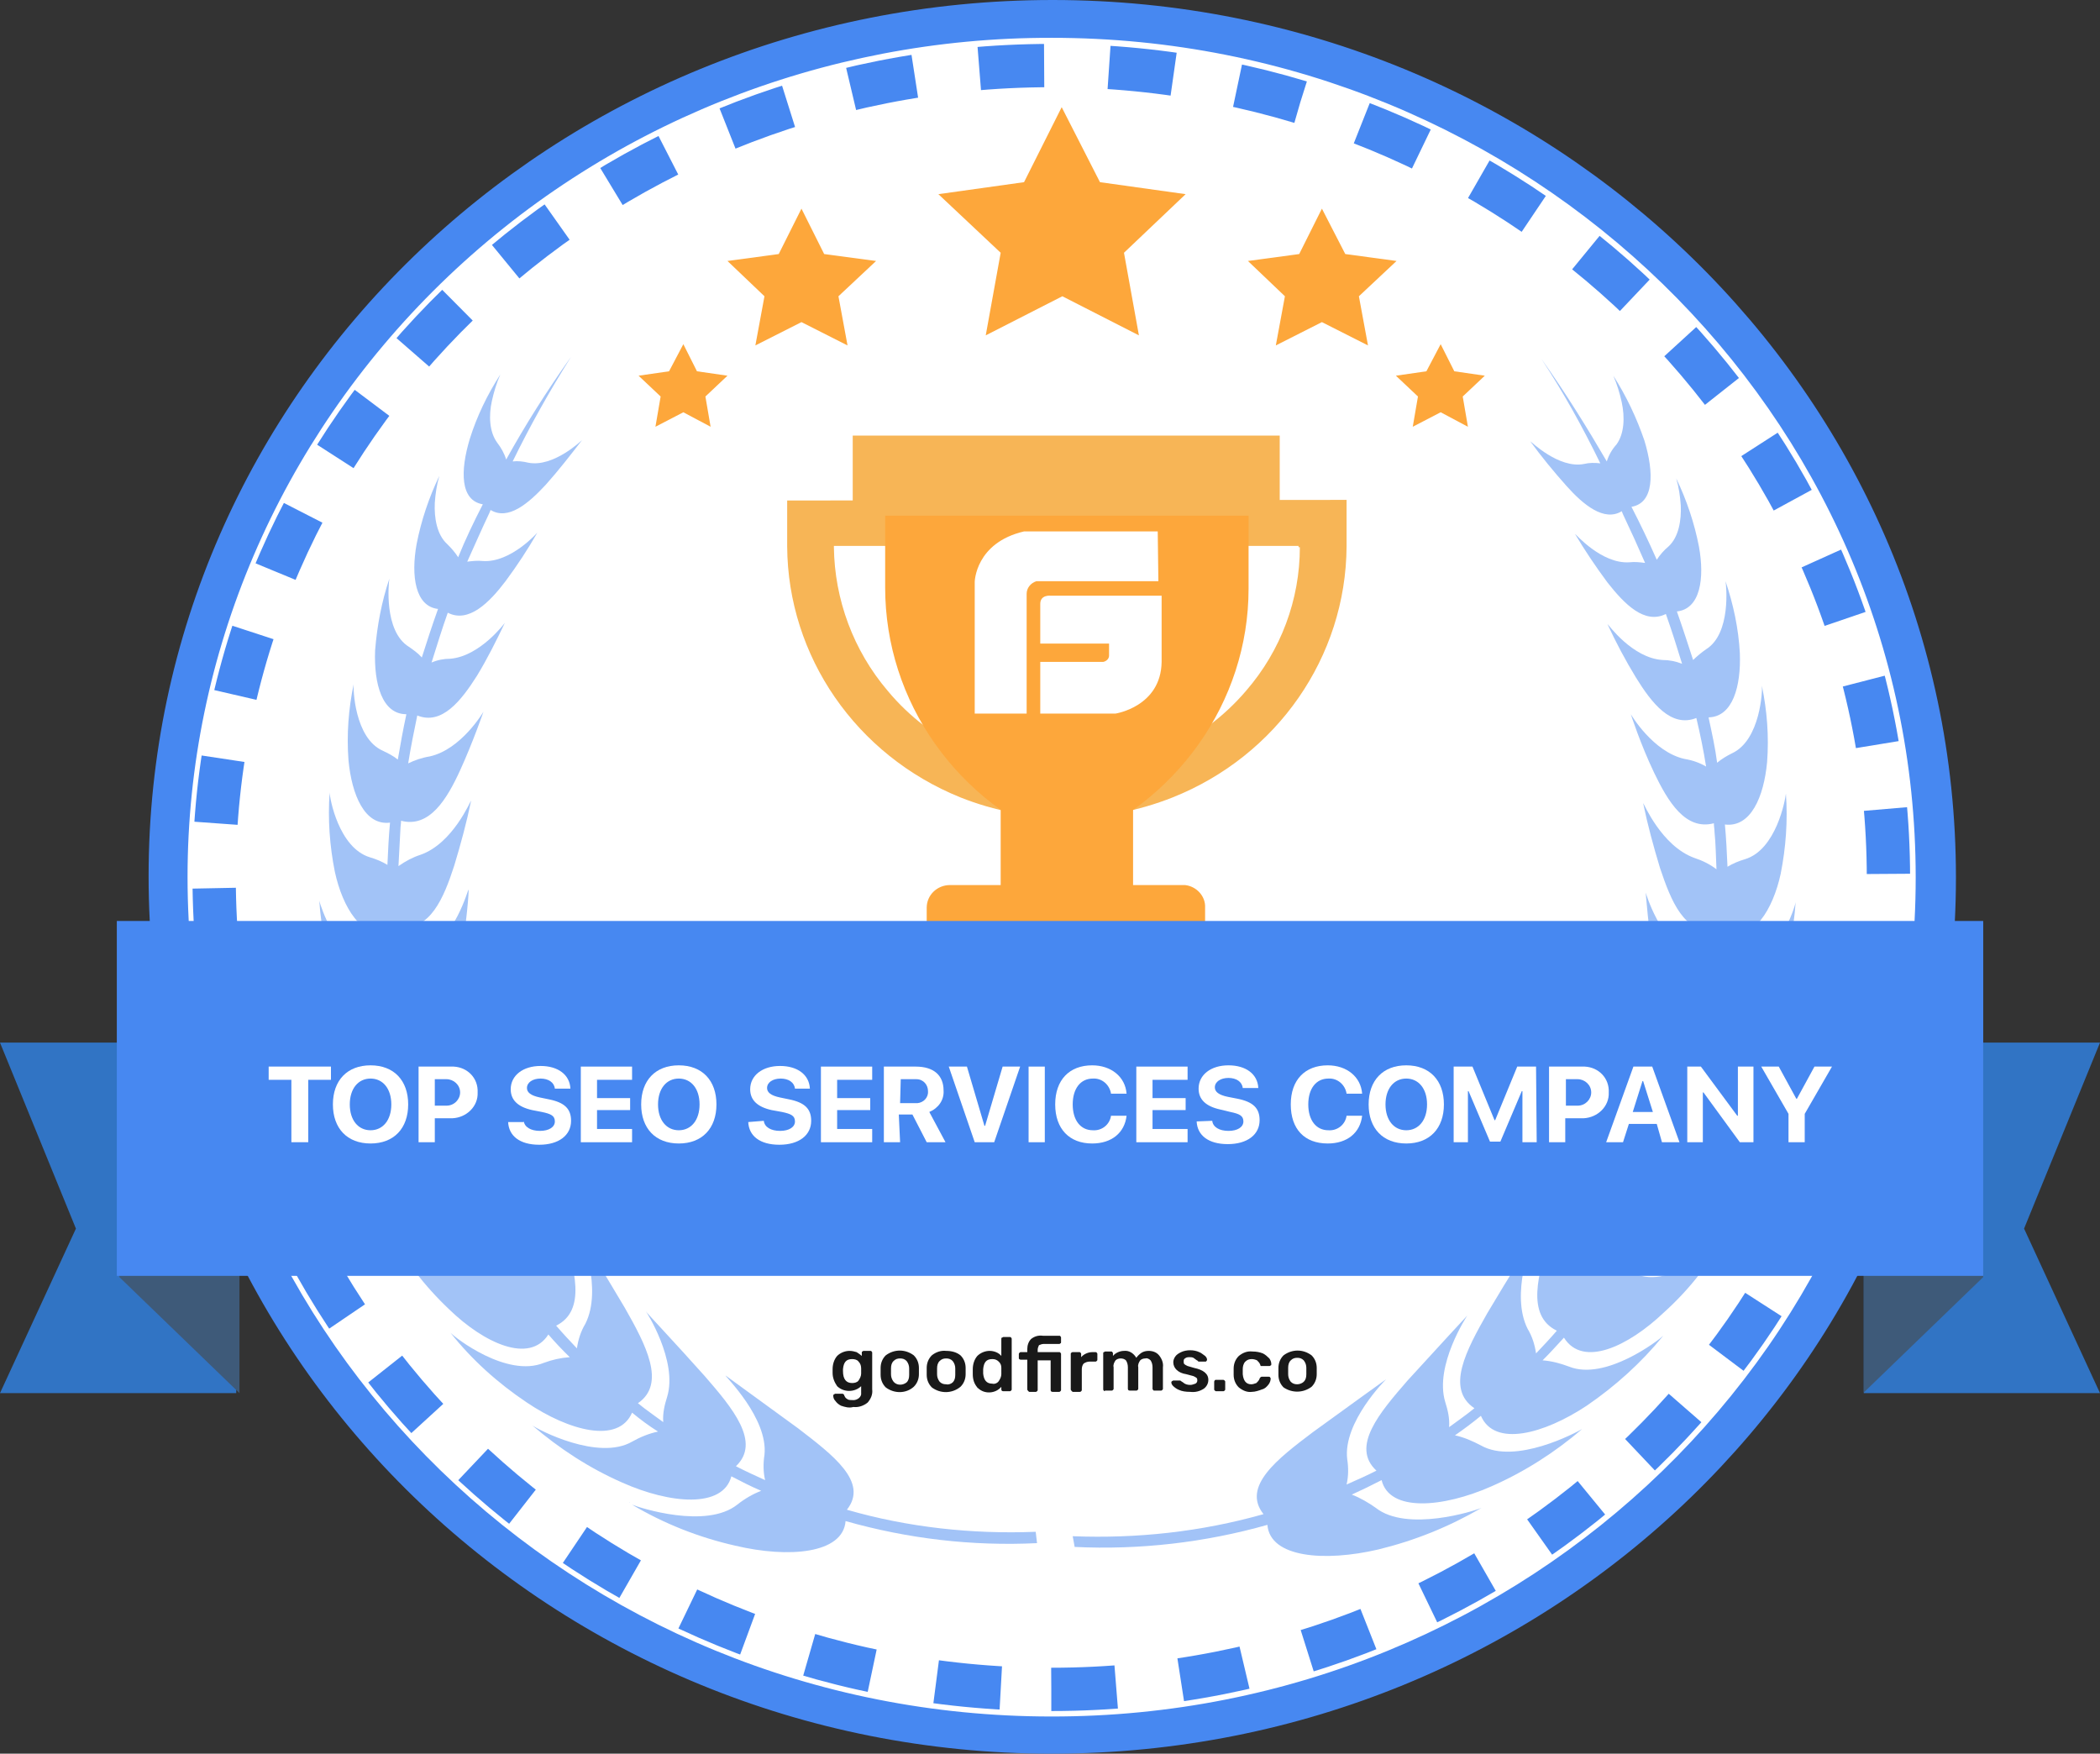 <?xml version="1.0" encoding="UTF-8"?> <svg xmlns="http://www.w3.org/2000/svg" width="97" height="81" viewBox="0 0 97 81" fill="none"><rect x="0" y="0" width="97" height="81" fill="#333333" stroke="none"/><g id="Frame" clip-path="url(#clip0_1868_9053)"><path id="Vector" d="M48.59 80.126C71.154 80.126 89.446 62.385 89.446 40.5C89.446 18.615 71.154 0.873 48.59 0.873C26.026 0.873 7.734 18.615 7.734 40.5C7.734 62.385 26.026 80.126 48.59 80.126Z" fill="white"></path><path id="Vector_2" d="M48.59 1.747C70.622 1.747 88.487 19.129 88.487 40.529C88.487 61.929 70.592 79.311 48.56 79.282C26.528 79.282 8.663 61.9 8.663 40.5C8.663 30.222 12.889 20.381 20.353 13.102C27.847 5.794 38.009 1.718 48.59 1.747ZM48.62 0C25.539 0 6.864 18.139 6.864 40.471C6.864 62.803 25.539 81 48.59 81C71.641 81 90.346 62.89 90.346 40.529C90.346 18.168 71.671 0 48.62 0Z" fill="#4788F1"></path><path id="Vector_3" d="M48.56 78.03C69.932 78.03 87.228 61.23 87.228 40.529C87.228 19.828 69.932 3.028 48.56 3.028C27.188 3.028 9.892 19.828 9.892 40.529C9.892 61.23 27.218 78.03 48.56 78.03Z" stroke="#4788F1" stroke-width="2" stroke-miterlimit="10" stroke-dasharray="3 3"></path><path id="Vector_4" d="M51.647 40.879H46.911L47.721 39.19L48.41 37.647H50.149L50.838 39.19L51.647 40.879Z" fill="#191919"></path><path id="Vector_5" d="M54.645 40.879H43.884C43.284 40.879 42.805 41.344 42.805 41.927V45.304H55.664V41.927C55.694 41.403 55.275 40.937 54.735 40.879C54.705 40.879 54.675 40.879 54.645 40.879Z" fill="#FDA73B"></path><g id="Group"><g id="Group_2"><path id="Vector_6" d="M52.337 36.133H46.222V41.286H52.337V36.133Z" fill="#FDA73B"></path></g></g><path id="Vector_7" d="M57.672 20.265H40.886C40.527 20.265 40.257 20.556 40.227 20.905C40.197 21.255 40.497 21.575 40.856 21.575H57.642C58.002 21.575 58.272 21.284 58.272 20.934C58.332 20.585 58.062 20.265 57.672 20.265ZM36.36 23.118V25.243C36.39 30.309 39.537 34.881 44.363 36.831C47.511 38.083 51.018 38.083 54.165 36.831C58.991 34.91 62.169 30.339 62.199 25.243V23.089L36.36 23.118ZM60.041 25.273C60.041 27.689 59.171 30.047 57.553 31.911C55.514 34.298 52.457 35.696 49.279 35.725C46.072 35.725 43.014 34.328 41.006 31.911C39.417 30.047 38.548 27.689 38.518 25.273V25.214H59.98V25.273H60.041Z" fill="#F7B556"></path><path id="Vector_8" d="M57.672 21.575V27.194C57.672 32.435 54.315 37.152 49.279 39.044C44.214 37.123 40.886 32.406 40.886 27.136V21.575H57.672Z" fill="#FDA73B"></path><g id="Group_3"><path id="Vector_9" d="M57.612 21.575H40.886V22.361H57.612V21.575Z" fill="#191919"></path><g id="Group_4"><path id="Vector_10" d="M59.111 20.119H39.388V23.817H59.111V20.119Z" fill="#F7B556"></path></g></g><path id="Vector_11" d="M48.53 27.514C48.53 27.514 48.05 27.456 48.05 27.893V29.727H51.228V30.28C51.228 30.426 51.108 30.542 50.958 30.572H50.928H48.05V32.959H51.528C51.528 32.959 53.626 32.639 53.656 30.572V27.514H48.53ZM53.476 24.545H47.301C45.053 25.069 45.023 26.874 45.023 26.874V32.959H47.421V27.427C47.421 27.165 47.601 26.932 47.87 26.845H53.506L53.476 24.545Z" fill="white"></path><path id="Vector_12" opacity="0.5" d="M29.106 69.412L29.076 69.383C29.076 69.383 29.076 69.412 29.106 69.412ZM24.49 65.772C24.46 65.743 24.49 65.772 24.49 65.772V65.772ZM15.168 36.54C15.168 36.511 15.168 36.511 15.168 36.54C15.168 36.511 15.168 36.511 15.168 36.54Z" fill="#4385F4"></path><g id="Group_5"><path id="Vector_13" d="M47.84 70.751C44.903 70.868 41.935 70.547 39.118 69.732C40.137 68.451 38.458 67.199 36.87 65.976L33.512 63.531C33.482 63.56 35.491 65.51 35.311 67.199C35.251 67.578 35.251 67.985 35.341 68.364C34.891 68.16 34.442 67.956 33.992 67.723C35.161 66.617 33.842 65.045 32.553 63.56C31.204 62.046 29.825 60.59 29.825 60.561C29.825 60.532 31.324 62.861 30.815 64.52C30.695 64.899 30.605 65.278 30.635 65.685C30.245 65.394 29.855 65.132 29.466 64.812C30.785 63.909 29.825 62.104 28.866 60.415C27.847 58.697 26.828 57.038 26.828 57.038C26.828 57.038 27.847 59.542 27.038 61.143C26.828 61.492 26.708 61.871 26.648 62.279C26.318 61.929 25.989 61.58 25.689 61.23C27.098 60.532 26.558 58.61 25.959 56.776C25.299 54.912 24.58 53.194 24.58 53.165C24.58 53.136 25.119 55.757 24.04 57.242C23.77 57.562 23.59 57.911 23.441 58.319C23.171 57.94 22.931 57.533 22.691 57.154C24.19 56.63 24.01 54.679 23.74 52.816C23.411 50.923 23.021 49.118 23.021 49.089C23.021 49.06 23.111 51.71 21.792 53.02C21.492 53.311 21.223 53.631 21.043 53.981C20.923 53.719 20.803 53.457 20.683 53.194C20.593 52.991 20.503 52.787 20.443 52.583C21.972 52.321 22.092 50.428 22.152 48.682C22.152 46.876 22.032 45.159 22.032 45.159C22.032 45.159 21.732 47.575 20.293 48.653C19.963 48.885 19.664 49.147 19.424 49.468C19.274 48.914 19.124 48.361 19.034 47.779C20.533 47.75 20.953 46.032 21.253 44.372C21.552 42.713 21.672 41.082 21.642 41.082C21.612 41.082 21.043 43.295 19.544 44.081C19.184 44.256 18.854 44.489 18.585 44.751C18.525 44.11 18.465 43.47 18.435 42.829C19.874 43.004 20.503 41.461 20.983 39.976C21.282 38.986 21.552 37.996 21.762 36.977C21.732 36.977 20.923 38.957 19.424 39.481C19.064 39.597 18.735 39.772 18.405 40.005C18.435 39.452 18.465 38.87 18.495 38.316C18.495 38.171 18.525 38.054 18.525 37.909C19.844 38.258 20.653 36.89 21.253 35.58C21.852 34.269 22.332 32.872 22.332 32.872C22.332 32.872 21.312 34.619 19.844 34.939C19.484 34.997 19.154 35.114 18.854 35.259C18.974 34.502 19.124 33.774 19.274 33.046C20.413 33.512 21.312 32.348 22.032 31.212C22.511 30.426 22.931 29.582 23.321 28.766C23.321 28.766 22.182 30.309 20.803 30.426C20.503 30.426 20.203 30.484 19.934 30.601C20.173 29.844 20.413 29.058 20.683 28.3C21.642 28.796 22.601 27.835 23.351 26.845C23.89 26.117 24.37 25.389 24.82 24.603C24.82 24.603 23.59 26 22.302 25.913C22.062 25.884 21.822 25.913 21.582 25.942C21.912 25.214 22.242 24.457 22.601 23.7L22.661 23.555C23.471 24.05 24.4 23.264 25.209 22.39C25.809 21.72 26.348 21.022 26.888 20.323C26.888 20.323 25.569 21.604 24.4 21.371C24.16 21.313 23.92 21.284 23.68 21.313C24.49 19.653 25.389 18.052 26.378 16.48C25.239 18.081 24.25 19.653 23.381 21.225C23.291 20.934 23.141 20.672 22.961 20.439C22.601 19.944 22.571 19.187 22.721 18.518C22.811 18.11 22.931 17.702 23.111 17.295C22.511 18.227 22.032 19.216 21.702 20.265C21.253 21.75 21.253 23.118 22.302 23.293C21.882 24.108 21.492 24.923 21.163 25.738C21.013 25.505 20.833 25.302 20.653 25.127C20.173 24.69 20.053 23.904 20.083 23.234C20.113 22.798 20.173 22.39 20.293 21.982C19.814 22.972 19.454 24.05 19.244 25.127C18.974 26.612 19.184 28.009 20.233 28.126C19.963 28.883 19.724 29.611 19.484 30.368C19.304 30.164 19.094 30.018 18.884 29.873C17.715 29.145 17.955 26.903 17.985 26.728C17.625 27.806 17.416 28.912 17.326 30.047C17.266 31.591 17.655 32.988 18.765 32.988C18.765 32.988 18.765 32.988 18.765 33.017C18.615 33.716 18.495 34.386 18.375 35.084C18.165 34.91 17.925 34.793 17.685 34.677C16.366 34.095 16.306 31.765 16.337 31.591C16.097 32.755 16.007 33.92 16.097 35.114C16.247 36.715 16.846 38.142 18.015 37.996C17.955 38.637 17.925 39.277 17.895 39.947C17.655 39.801 17.386 39.685 17.086 39.597C15.647 39.161 15.227 36.861 15.227 36.599C15.137 37.821 15.227 39.073 15.467 40.267C15.827 41.927 16.726 43.383 17.925 43.033C17.955 43.615 18.015 44.227 18.075 44.809C17.775 44.664 17.476 44.576 17.146 44.518C15.557 44.256 14.808 41.839 14.748 41.606C14.838 42.917 15.107 44.227 15.557 45.479C16.187 47.197 17.386 48.653 18.615 48.012C18.735 48.565 18.854 49.089 19.004 49.642C18.645 49.526 18.285 49.468 17.925 49.468C16.187 49.41 15.018 46.876 14.958 46.702C15.257 48.099 15.737 49.439 16.396 50.691C17.356 52.467 18.854 53.835 20.053 52.903C20.233 53.369 20.443 53.864 20.653 54.33C20.263 54.243 19.844 54.243 19.424 54.272C17.566 54.476 15.887 51.855 15.887 51.768C16.396 53.194 17.146 54.534 18.075 55.757C19.394 57.504 21.253 58.756 22.332 57.533C22.571 57.911 22.811 58.319 23.081 58.697C22.661 58.668 22.272 58.697 21.852 58.814C20.023 59.28 17.865 56.805 17.895 56.776C18.645 58.144 19.604 59.396 20.743 60.473C22.362 62.046 24.46 63.007 25.329 61.638C25.629 61.987 25.959 62.337 26.318 62.686C25.899 62.715 25.509 62.803 25.119 62.948C23.411 63.647 21.013 61.784 20.803 61.551C21.792 62.803 22.991 63.88 24.34 64.783C26.288 66.093 28.566 66.704 29.196 65.248C29.586 65.569 29.975 65.86 30.395 66.122C29.975 66.209 29.556 66.384 29.196 66.588C27.637 67.49 24.849 66.035 24.58 65.831C25.839 66.908 27.218 67.811 28.746 68.48C30.965 69.47 33.392 69.674 33.782 68.189C34.232 68.422 34.681 68.655 35.161 68.859C34.771 69.004 34.382 69.237 34.052 69.499C32.613 70.635 29.556 69.645 29.196 69.499C30.665 70.373 32.283 71.013 33.962 71.392C36.42 71.974 38.938 71.77 39.058 70.256C41.935 71.072 44.903 71.421 47.901 71.275L47.84 70.751Z" fill="#A2C3F7"></path></g><path id="Vector_14" d="M60.22 63.822C60.31 63.734 60.34 63.618 60.34 63.472C60.34 63.443 60.34 63.414 60.34 63.327C60.34 63.239 60.34 63.21 60.34 63.181C60.34 63.065 60.31 62.948 60.22 62.832C60.13 62.744 60.041 62.715 59.921 62.715C59.801 62.715 59.711 62.744 59.621 62.832C59.531 62.919 59.501 63.036 59.501 63.181V63.327V63.472C59.501 63.589 59.531 63.705 59.621 63.822C59.711 63.909 59.801 63.938 59.921 63.938C60.041 63.938 60.16 63.88 60.22 63.822ZM59.291 64.084C59.141 63.938 59.051 63.734 59.051 63.501V63.181C59.051 62.948 59.141 62.744 59.291 62.599C59.681 62.308 60.19 62.308 60.58 62.599C60.73 62.744 60.82 62.948 60.82 63.181C60.82 63.21 60.82 63.269 60.82 63.327C60.82 63.385 60.82 63.443 60.82 63.472C60.82 63.705 60.73 63.909 60.58 64.055C60.19 64.346 59.681 64.346 59.291 64.084ZM57.223 64.084C57.073 63.938 56.983 63.734 56.983 63.501V63.356V63.21C56.983 62.977 57.073 62.774 57.223 62.628C57.403 62.482 57.612 62.395 57.852 62.424C58.032 62.424 58.182 62.453 58.332 62.511C58.452 62.57 58.542 62.657 58.632 62.744C58.692 62.832 58.722 62.919 58.722 63.007C58.722 63.036 58.722 63.065 58.692 63.065C58.662 63.094 58.662 63.094 58.632 63.094H58.302C58.272 63.094 58.272 63.094 58.242 63.094C58.212 63.065 58.212 63.065 58.212 63.036C58.182 62.948 58.122 62.89 58.062 62.832C58.002 62.803 57.912 62.774 57.822 62.774C57.702 62.774 57.612 62.803 57.523 62.89C57.433 62.977 57.403 63.123 57.403 63.239V63.472C57.433 63.764 57.553 63.938 57.792 63.938C57.882 63.938 57.942 63.909 58.032 63.88C58.092 63.822 58.152 63.764 58.182 63.676C58.182 63.647 58.212 63.647 58.212 63.618C58.242 63.618 58.242 63.589 58.272 63.589H58.602C58.632 63.589 58.662 63.589 58.662 63.618C58.692 63.647 58.692 63.647 58.692 63.676C58.692 63.764 58.662 63.851 58.602 63.938C58.512 64.055 58.422 64.142 58.302 64.171C58.152 64.229 57.972 64.288 57.822 64.288C57.612 64.317 57.403 64.229 57.223 64.084ZM56.114 64.229C56.084 64.2 56.084 64.2 56.084 64.171V63.822C56.084 63.793 56.114 63.734 56.144 63.734H56.503C56.533 63.734 56.533 63.734 56.563 63.764C56.593 63.793 56.593 63.793 56.593 63.822V64.171C56.593 64.2 56.593 64.2 56.563 64.229C56.533 64.258 56.533 64.258 56.503 64.258H56.144C56.174 64.258 56.144 64.258 56.114 64.229ZM54.465 64.2C54.375 64.171 54.255 64.084 54.195 64.025C54.135 63.967 54.105 63.909 54.105 63.851C54.105 63.822 54.105 63.822 54.135 63.793C54.165 63.793 54.165 63.764 54.195 63.764H54.495C54.525 63.764 54.525 63.764 54.555 63.793L54.645 63.851C54.735 63.938 54.855 63.967 54.975 63.967C55.065 63.967 55.125 63.938 55.215 63.909C55.274 63.88 55.304 63.822 55.304 63.764C55.304 63.734 55.304 63.676 55.274 63.647C55.245 63.618 55.184 63.589 55.125 63.56C55.005 63.531 54.915 63.501 54.795 63.472C54.615 63.443 54.465 63.385 54.345 63.269C54.255 63.181 54.195 63.065 54.195 62.919C54.195 62.832 54.225 62.744 54.285 62.657C54.345 62.57 54.435 62.511 54.555 62.453C54.675 62.395 54.825 62.366 54.975 62.366C55.125 62.366 55.274 62.395 55.394 62.453C55.484 62.482 55.574 62.57 55.664 62.628C55.724 62.686 55.754 62.744 55.754 62.803C55.754 62.832 55.754 62.832 55.724 62.861C55.724 62.89 55.694 62.89 55.664 62.89H55.394C55.364 62.89 55.334 62.89 55.334 62.861C55.304 62.832 55.274 62.832 55.245 62.803C55.215 62.773 55.154 62.744 55.125 62.715C55.065 62.686 55.005 62.686 54.945 62.686C54.885 62.686 54.795 62.686 54.735 62.744C54.675 62.773 54.675 62.832 54.675 62.89C54.675 62.919 54.675 62.977 54.705 63.007C54.735 63.036 54.795 63.065 54.855 63.094C54.945 63.123 55.065 63.152 55.154 63.181C55.574 63.269 55.814 63.443 55.814 63.734C55.814 63.909 55.724 64.055 55.604 64.142C55.424 64.258 55.215 64.317 54.975 64.288C54.765 64.288 54.585 64.258 54.465 64.2ZM50.988 64.229C50.958 64.2 50.958 64.2 50.958 64.171V62.511C50.958 62.482 50.958 62.453 50.988 62.453C51.018 62.453 51.018 62.424 51.048 62.424H51.318C51.348 62.424 51.378 62.424 51.378 62.453C51.408 62.482 51.408 62.482 51.408 62.511V62.628C51.528 62.482 51.737 62.395 51.917 62.395C52.157 62.366 52.367 62.511 52.487 62.715C52.547 62.628 52.637 62.541 52.727 62.482C52.816 62.424 52.936 62.395 53.056 62.395C53.236 62.395 53.416 62.453 53.536 62.599C53.656 62.744 53.746 62.948 53.716 63.152V64.142C53.716 64.171 53.716 64.171 53.686 64.2C53.656 64.229 53.656 64.229 53.626 64.229H53.326C53.296 64.229 53.266 64.229 53.266 64.2C53.236 64.171 53.236 64.171 53.236 64.142V63.152C53.236 63.036 53.206 62.919 53.146 62.832C53.086 62.773 52.996 62.715 52.906 62.744C52.816 62.744 52.727 62.773 52.667 62.832C52.607 62.919 52.547 63.036 52.577 63.152V64.142C52.577 64.171 52.577 64.171 52.547 64.2C52.517 64.229 52.517 64.229 52.487 64.229H52.187C52.127 64.229 52.097 64.2 52.097 64.142V63.152C52.097 63.036 52.067 62.919 52.007 62.832C51.947 62.773 51.857 62.744 51.767 62.744C51.677 62.744 51.587 62.773 51.528 62.832C51.468 62.919 51.408 63.036 51.438 63.152V64.142C51.438 64.171 51.438 64.171 51.408 64.2C51.378 64.229 51.378 64.229 51.348 64.229H51.048C51.018 64.258 50.988 64.258 50.988 64.229ZM49.489 64.229C49.459 64.2 49.459 64.2 49.459 64.171V62.541C49.459 62.511 49.459 62.482 49.489 62.482C49.519 62.453 49.519 62.453 49.549 62.453H49.849C49.879 62.453 49.909 62.453 49.909 62.482C49.939 62.511 49.939 62.511 49.939 62.541V62.686C50.059 62.541 50.269 62.453 50.448 62.453H50.598C50.628 62.453 50.658 62.453 50.658 62.482C50.688 62.511 50.688 62.511 50.688 62.541V62.803C50.688 62.832 50.688 62.832 50.658 62.861C50.628 62.89 50.628 62.89 50.598 62.89H50.328C50.239 62.89 50.149 62.919 50.059 62.977C49.999 63.036 49.969 63.152 49.969 63.239V64.2C49.969 64.229 49.969 64.229 49.939 64.258C49.909 64.288 49.909 64.288 49.879 64.288H49.549C49.519 64.258 49.489 64.258 49.489 64.229ZM47.481 64.229C47.451 64.2 47.451 64.2 47.451 64.171V62.803H47.151C47.121 62.803 47.061 62.773 47.061 62.744V62.541C47.061 62.511 47.061 62.511 47.091 62.482C47.121 62.453 47.121 62.453 47.151 62.453H47.451V62.308C47.451 62.133 47.511 61.958 47.631 61.842C47.781 61.725 47.961 61.667 48.17 61.696H48.92C48.95 61.696 48.98 61.696 48.98 61.725C49.01 61.755 49.01 61.755 49.01 61.784V61.987C49.01 62.017 49.01 62.046 48.98 62.046C48.95 62.075 48.95 62.075 48.92 62.075H48.2C48.14 62.075 48.05 62.104 47.99 62.133C47.961 62.191 47.931 62.279 47.931 62.337V62.453H48.92C48.95 62.453 48.98 62.453 48.98 62.482C49.01 62.511 49.01 62.511 49.01 62.541V64.2C49.01 64.229 49.01 64.229 48.98 64.258C48.95 64.288 48.95 64.288 48.92 64.288H48.62C48.56 64.288 48.53 64.258 48.53 64.2V62.832H47.931V64.2C47.931 64.229 47.931 64.229 47.901 64.258C47.871 64.288 47.871 64.288 47.841 64.288H47.541C47.511 64.258 47.481 64.258 47.481 64.229ZM46.132 63.793C46.192 63.705 46.252 63.589 46.252 63.472C46.252 63.443 46.252 63.385 46.252 63.327C46.252 63.269 46.252 63.21 46.252 63.181C46.252 63.065 46.222 62.977 46.132 62.89C46.042 62.803 45.952 62.774 45.832 62.774C45.562 62.774 45.443 62.919 45.413 63.239V63.443C45.443 63.734 45.562 63.909 45.832 63.909C45.952 63.938 46.072 63.88 46.132 63.793ZM45.143 64.084C44.993 63.909 44.933 63.705 44.933 63.472V63.239C44.933 63.036 44.993 62.803 45.143 62.628C45.293 62.482 45.502 62.395 45.712 62.395C45.922 62.395 46.132 62.482 46.252 62.628V61.842C46.252 61.813 46.252 61.784 46.282 61.784C46.312 61.784 46.312 61.755 46.342 61.755H46.642C46.672 61.755 46.702 61.755 46.702 61.784C46.731 61.813 46.731 61.813 46.731 61.842V64.171C46.731 64.2 46.731 64.2 46.702 64.229C46.672 64.258 46.672 64.258 46.642 64.258H46.342C46.282 64.258 46.252 64.229 46.252 64.171V64.055C45.982 64.375 45.472 64.404 45.173 64.113C45.143 64.113 45.143 64.084 45.143 64.084ZM44.004 63.851C44.094 63.764 44.124 63.647 44.124 63.501C44.124 63.472 44.124 63.443 44.124 63.356C44.124 63.269 44.124 63.239 44.124 63.21C44.124 63.094 44.094 62.977 44.004 62.861C43.914 62.773 43.824 62.744 43.704 62.744C43.584 62.744 43.494 62.773 43.404 62.861C43.314 62.948 43.284 63.065 43.284 63.21V63.472C43.284 63.589 43.314 63.705 43.404 63.822C43.494 63.909 43.584 63.938 43.704 63.938C43.824 63.967 43.944 63.909 44.004 63.851ZM43.044 64.084C42.895 63.938 42.805 63.734 42.805 63.501V63.181C42.805 62.948 42.895 62.744 43.044 62.599C43.224 62.453 43.464 62.366 43.704 62.395C43.944 62.395 44.184 62.453 44.363 62.599C44.513 62.744 44.603 62.948 44.603 63.181C44.603 63.21 44.603 63.269 44.603 63.327C44.603 63.385 44.603 63.443 44.603 63.472C44.603 63.705 44.513 63.909 44.363 64.055C43.974 64.375 43.434 64.375 43.044 64.084ZM41.876 63.851C41.965 63.764 41.995 63.647 41.995 63.501C41.995 63.443 41.995 63.414 41.995 63.356C41.995 63.298 41.995 63.269 41.995 63.21C41.995 63.094 41.965 62.977 41.876 62.861C41.786 62.773 41.696 62.744 41.576 62.744C41.456 62.744 41.366 62.773 41.276 62.861C41.186 62.948 41.156 63.065 41.156 63.21V63.472C41.156 63.589 41.186 63.705 41.276 63.822C41.426 63.996 41.696 63.996 41.876 63.851ZM40.916 64.084C40.766 63.938 40.676 63.734 40.676 63.501V63.181C40.676 62.948 40.766 62.744 40.916 62.599C41.306 62.308 41.816 62.308 42.205 62.599C42.355 62.744 42.445 62.948 42.445 63.181C42.445 63.21 42.445 63.269 42.445 63.327C42.445 63.385 42.445 63.443 42.445 63.472C42.445 63.705 42.355 63.909 42.205 64.055C41.846 64.375 41.306 64.375 40.916 64.084ZM39.657 63.764C39.717 63.676 39.777 63.56 39.777 63.443C39.777 63.414 39.777 63.356 39.777 63.327C39.777 63.298 39.777 63.239 39.777 63.21C39.777 63.094 39.747 62.977 39.657 62.89C39.597 62.803 39.477 62.774 39.358 62.774C39.088 62.774 38.968 62.919 38.938 63.239V63.327C38.938 63.705 39.088 63.88 39.358 63.88C39.477 63.88 39.597 63.851 39.657 63.764ZM38.848 64.928C38.728 64.87 38.638 64.782 38.578 64.695C38.518 64.637 38.488 64.55 38.488 64.462C38.488 64.433 38.488 64.433 38.518 64.404C38.548 64.404 38.548 64.375 38.578 64.375H38.908C38.938 64.375 38.938 64.375 38.968 64.404C38.998 64.433 38.998 64.433 38.998 64.462C39.028 64.52 39.058 64.579 39.118 64.608C39.178 64.666 39.268 64.666 39.358 64.666C39.537 64.695 39.747 64.579 39.777 64.404C39.777 64.346 39.777 64.317 39.777 64.258V64.025C39.477 64.317 38.968 64.317 38.668 64.025C38.548 63.851 38.458 63.647 38.458 63.414V63.327V63.239C38.458 63.036 38.518 62.803 38.668 62.628C38.818 62.482 39.028 62.395 39.238 62.395C39.358 62.395 39.477 62.424 39.567 62.453C39.657 62.511 39.747 62.57 39.807 62.628V62.482C39.807 62.453 39.807 62.424 39.837 62.424C39.867 62.395 39.867 62.395 39.897 62.395H40.197C40.227 62.395 40.257 62.395 40.257 62.424C40.287 62.453 40.287 62.453 40.287 62.482V64.171C40.317 64.404 40.227 64.608 40.077 64.782C39.897 64.928 39.657 65.016 39.417 64.986C39.208 65.045 39.028 64.986 38.848 64.928Z" fill="#191919"></path><path id="Vector_15" d="M97 48.157H86.089V64.346H97L93.493 56.747L97 48.157ZM0 48.157H10.911V64.346H0L3.507 56.747L0 48.157Z" fill="#3174C4"></path><path id="Vector_16" d="M49.549 70.955C52.517 71.072 55.484 70.751 58.362 69.936C57.343 68.655 59.021 67.374 60.64 66.151C62.319 64.928 64.027 63.705 64.027 63.705C64.027 63.705 62.019 65.685 62.229 67.403C62.289 67.781 62.289 68.189 62.199 68.568C62.648 68.364 63.128 68.16 63.578 67.927C62.379 66.821 63.727 65.248 65.016 63.764C66.395 62.249 67.774 60.764 67.774 60.764C67.774 60.764 66.245 63.065 66.755 64.753C66.875 65.132 66.965 65.51 66.935 65.918C67.325 65.627 67.714 65.365 68.104 65.044C66.755 64.142 67.744 62.337 68.703 60.648C69.722 58.93 70.772 57.271 70.772 57.271C70.772 57.271 69.752 59.775 70.562 61.376C70.772 61.725 70.891 62.104 70.951 62.511C71.281 62.162 71.611 61.813 71.911 61.463C70.472 60.764 71.041 58.814 71.641 57.009C72.33 55.145 73.05 53.427 73.02 53.398C73.05 53.398 72.48 55.99 73.559 57.474C73.829 57.795 74.009 58.144 74.159 58.552C74.429 58.173 74.668 57.766 74.908 57.387C73.379 56.863 73.589 54.883 73.859 53.02C74.189 51.098 74.579 49.322 74.579 49.293C74.579 49.264 74.489 51.913 75.808 53.224C76.107 53.515 76.377 53.835 76.587 54.214C76.707 53.951 76.827 53.689 76.947 53.398C77.037 53.194 77.126 52.991 77.186 52.787C75.658 52.496 75.508 50.632 75.478 48.856C75.478 47.051 75.598 45.333 75.598 45.304C75.598 45.275 75.897 47.75 77.336 48.798C77.666 49.031 77.966 49.293 78.206 49.613C78.355 49.06 78.505 48.478 78.625 47.925C77.096 47.895 76.677 46.148 76.407 44.518C76.137 42.888 76.017 41.228 76.017 41.228C76.017 41.228 76.647 43.441 78.146 44.227C78.505 44.401 78.835 44.634 79.105 44.897C79.165 44.256 79.225 43.615 79.255 42.975C77.786 43.15 77.186 41.606 76.677 40.092C76.377 39.102 76.107 38.112 75.897 37.093C75.927 37.093 76.737 39.073 78.266 39.627C78.625 39.743 78.985 39.918 79.285 40.151C79.255 39.568 79.255 39.015 79.195 38.433C79.195 38.287 79.165 38.171 79.165 38.025C77.846 38.374 77.037 37.006 76.407 35.696C75.778 34.386 75.328 32.988 75.328 32.988C75.328 32.988 76.347 34.735 77.816 35.055C78.175 35.114 78.505 35.23 78.805 35.405C78.685 34.648 78.535 33.92 78.355 33.163C77.186 33.629 76.287 32.464 75.568 31.299C75.088 30.513 74.638 29.669 74.249 28.825C74.279 28.825 75.388 30.397 76.797 30.484C77.096 30.484 77.396 30.542 77.696 30.659C77.456 29.873 77.216 29.116 76.947 28.359C75.957 28.854 75.028 27.893 74.249 26.903C73.709 26.175 73.2 25.418 72.75 24.661C72.78 24.661 73.979 26.059 75.268 25.971C75.508 25.942 75.748 25.971 75.987 26C75.658 25.243 75.328 24.515 74.968 23.758L74.908 23.613C74.099 24.108 73.14 23.322 72.36 22.448C71.761 21.779 71.191 21.08 70.682 20.381C70.712 20.381 72.001 21.662 73.17 21.429C73.409 21.371 73.649 21.371 73.919 21.4C73.11 19.74 72.21 18.11 71.191 16.567C72.33 18.168 73.32 19.77 74.219 21.313C74.309 21.021 74.459 20.759 74.668 20.527C75.028 20.032 75.058 19.275 74.908 18.576C74.818 18.168 74.698 17.761 74.519 17.353C75.118 18.285 75.598 19.304 75.957 20.352C76.407 21.837 76.407 23.234 75.358 23.409C75.778 24.224 76.167 25.04 76.527 25.855C76.677 25.622 76.857 25.418 77.066 25.243C77.546 24.807 77.666 24.02 77.636 23.351C77.606 22.914 77.546 22.506 77.426 22.099C77.906 23.089 78.266 24.166 78.475 25.243C78.745 26.728 78.535 28.126 77.456 28.242C77.726 28.999 77.966 29.756 78.206 30.484C78.385 30.309 78.595 30.135 78.805 29.989C79.974 29.261 79.734 27.019 79.704 26.845C80.064 27.922 80.304 29.028 80.364 30.164C80.424 31.707 80.034 33.105 78.925 33.134C78.925 33.134 78.925 33.134 78.925 33.163C79.075 33.862 79.225 34.531 79.315 35.23C79.524 35.055 79.764 34.91 80.004 34.793C81.323 34.182 81.413 31.853 81.383 31.678C81.623 32.843 81.713 34.007 81.623 35.201C81.473 36.802 80.873 38.229 79.674 38.083C79.734 38.724 79.764 39.364 79.794 40.034C80.034 39.889 80.304 39.772 80.603 39.685C82.042 39.248 82.462 36.948 82.492 36.657C82.582 37.909 82.492 39.132 82.252 40.354C81.892 42.014 80.993 43.47 79.764 43.12C79.734 43.703 79.674 44.314 79.614 44.897C79.914 44.751 80.244 44.663 80.544 44.605C82.132 44.343 82.912 41.898 82.942 41.665C82.852 42.975 82.582 44.285 82.132 45.537C81.503 47.284 80.304 48.711 79.075 48.099C78.955 48.652 78.835 49.176 78.685 49.73C79.045 49.613 79.404 49.555 79.794 49.555C81.533 49.497 82.732 46.935 82.762 46.789C82.492 48.187 81.982 49.526 81.293 50.778C80.334 52.554 78.805 53.952 77.606 52.991C77.426 53.456 77.216 53.952 77.007 54.417C77.396 54.33 77.816 54.33 78.236 54.359C80.094 54.563 81.802 51.943 81.802 51.855C81.293 53.282 80.544 54.65 79.614 55.873C78.295 57.62 76.407 58.872 75.328 57.649C75.088 58.057 74.818 58.435 74.579 58.814C74.998 58.785 75.418 58.814 75.808 58.93C77.666 59.396 79.824 56.921 79.794 56.892C79.015 58.29 78.056 59.542 76.857 60.619C75.208 62.191 73.11 63.181 72.24 61.784C71.911 62.133 71.611 62.482 71.251 62.832C71.671 62.861 72.091 62.977 72.48 63.123C74.159 63.793 76.617 61.9 76.827 61.696C75.808 62.948 74.609 64.025 73.29 64.928C71.311 66.238 69.033 66.85 68.404 65.394C68.014 65.714 67.624 66.005 67.205 66.296C67.624 66.384 68.014 66.559 68.404 66.762C69.992 67.665 72.78 66.18 73.08 66.005C71.821 67.083 70.412 67.985 68.883 68.655C66.635 69.645 64.177 69.849 63.817 68.364C63.368 68.597 62.888 68.83 62.438 69.033C62.828 69.179 63.218 69.412 63.548 69.645C64.986 70.78 68.104 69.79 68.434 69.645C66.935 70.518 65.346 71.159 63.667 71.567C61.179 72.149 58.662 71.945 58.542 70.431C55.664 71.246 52.637 71.596 49.639 71.45L49.549 70.955Z" fill="#A2C3F7"></path><path id="Vector_17" d="M91.604 42.596L86.089 48.128V64.317L91.604 58.989V42.596ZM5.515 42.596L11.061 48.361V64.346L5.515 58.989V42.596Z" fill="#3E5A79"></path><path id="Vector_18" d="M5.396 58.93H91.605V42.538H5.396V58.93Z" fill="#4788F1"></path><path id="Vector_19" d="M49.04 4.95L50.808 8.414L54.765 8.968L51.917 11.675L52.607 15.49L49.07 13.684L45.532 15.49L46.222 11.675L43.344 8.968L47.301 8.414L49.04 4.95Z" fill="#FDA73B"></path><path id="Vector_20" d="M38.069 11.734L37.02 9.637L35.97 11.734L33.602 12.054L35.311 13.684L34.891 15.955L37.02 14.878L39.148 15.955L38.728 13.684L40.467 12.054L38.069 11.734Z" fill="#FDA73B"></path><path id="Vector_21" d="M64.507 12.054L62.139 11.734L61.06 9.637L60.011 11.734L57.642 12.054L59.351 13.684L58.931 15.955L61.06 14.878L63.188 15.955L62.768 13.684L64.507 12.054Z" fill="#FDA73B"></path><path id="Vector_22" d="M32.193 17.149L31.564 15.897L30.904 17.149L29.496 17.353L30.515 18.314L30.275 19.711L31.564 19.042L32.823 19.711L32.583 18.314L33.602 17.353L32.193 17.149Z" fill="#FDA73B"></path><path id="Vector_23" d="M68.584 17.353L67.175 17.149L66.545 15.897L65.886 17.149L64.477 17.353L65.496 18.314L65.256 19.711L66.545 19.042L67.804 19.711L67.564 18.314L68.584 17.353Z" fill="#FDA73B"></path><g id="Group_6"><path id="Vector_24" d="M13.459 52.757V49.875H12.41V49.263H15.287V49.875H14.238V52.757H13.459Z" fill="white"></path><path id="Vector_25" d="M18.854 51.011C18.854 52.117 18.195 52.816 17.116 52.816C16.037 52.816 15.377 52.117 15.377 51.011C15.377 49.904 16.037 49.206 17.116 49.206C18.195 49.206 18.854 49.904 18.854 51.011ZM16.157 51.011C16.157 51.739 16.546 52.205 17.116 52.205C17.685 52.205 18.075 51.739 18.075 51.011C18.075 50.283 17.685 49.817 17.116 49.817C16.546 49.817 16.157 50.283 16.157 51.011Z" fill="white"></path><path id="Vector_26" d="M20.833 49.264C21.492 49.235 22.032 49.701 22.062 50.341C22.062 50.37 22.062 50.428 22.062 50.458C22.092 51.098 21.552 51.622 20.893 51.651C20.863 51.651 20.803 51.651 20.773 51.651H20.084V52.758H19.334V49.264H20.833ZM20.084 51.069H20.623C20.983 51.069 21.253 50.778 21.253 50.458C21.253 50.108 20.953 49.846 20.623 49.846H20.084V51.069Z" fill="white"></path><path id="Vector_27" d="M24.19 51.768C24.22 52.059 24.52 52.234 24.939 52.234C25.359 52.234 25.629 52.059 25.629 51.797C25.629 51.535 25.449 51.448 25.029 51.36L24.58 51.273C23.92 51.127 23.59 50.807 23.59 50.312C23.59 49.672 24.16 49.235 24.969 49.235C25.779 49.235 26.318 49.642 26.348 50.283H25.629C25.599 49.992 25.329 49.817 24.969 49.817C24.61 49.817 24.34 49.992 24.34 50.254C24.34 50.458 24.52 50.603 24.939 50.691L25.359 50.778C26.078 50.923 26.378 51.215 26.378 51.768C26.378 52.438 25.809 52.874 24.909 52.874C24.01 52.874 23.501 52.467 23.471 51.826H24.19V51.768Z" fill="white"></path><path id="Vector_28" d="M29.196 52.758H26.828V49.264H29.196V49.875H27.577V50.72H29.106V51.273H27.577V52.146H29.196V52.758Z" fill="white"></path><path id="Vector_29" d="M33.093 51.011C33.093 52.117 32.433 52.816 31.354 52.816C30.275 52.816 29.616 52.117 29.616 51.011C29.616 49.904 30.275 49.206 31.354 49.206C32.433 49.206 33.093 49.904 33.093 51.011ZM30.395 51.011C30.395 51.739 30.785 52.205 31.354 52.205C31.924 52.205 32.313 51.739 32.313 51.011C32.313 50.283 31.924 49.817 31.354 49.817C30.785 49.817 30.395 50.283 30.395 51.011Z" fill="white"></path><path id="Vector_30" d="M35.281 51.768C35.311 52.059 35.611 52.234 36.03 52.234C36.45 52.234 36.72 52.059 36.72 51.797C36.72 51.535 36.54 51.448 36.12 51.36L35.641 51.273C34.981 51.127 34.651 50.807 34.651 50.312C34.651 49.672 35.221 49.235 36.03 49.235C36.84 49.235 37.379 49.642 37.409 50.283H36.72C36.69 49.992 36.42 49.817 36.06 49.817C35.7 49.817 35.431 49.992 35.431 50.254C35.431 50.458 35.611 50.603 36.03 50.691L36.45 50.778C37.169 50.923 37.469 51.215 37.469 51.768C37.469 52.438 36.9 52.874 36 52.874C35.101 52.874 34.591 52.467 34.562 51.826L35.281 51.768Z" fill="white"></path><path id="Vector_31" d="M40.287 52.758H37.919V49.264H40.287V49.875H38.668V50.72H40.197V51.273H38.668V52.146H40.287V52.758Z" fill="white"></path><path id="Vector_32" d="M41.576 52.758H40.826V49.264H42.295C43.134 49.264 43.584 49.671 43.584 50.37C43.614 50.807 43.344 51.185 42.925 51.36L43.674 52.758H42.805L42.145 51.477H41.516L41.576 52.758ZM41.576 50.953H42.265C42.565 50.982 42.835 50.778 42.865 50.487C42.865 50.458 42.865 50.428 42.865 50.399C42.865 50.108 42.655 49.846 42.325 49.846C42.295 49.846 42.265 49.846 42.265 49.846H41.606L41.576 50.953Z" fill="white"></path><path id="Vector_33" d="M45.023 52.758L43.824 49.264H44.663L45.472 52.001H45.502L46.312 49.264H47.121L45.922 52.758H45.023Z" fill="white"></path><path id="Vector_34" d="M47.511 52.758V49.264H48.26V52.758H47.511Z" fill="white"></path><path id="Vector_35" d="M48.74 51.011C48.74 49.875 49.399 49.206 50.448 49.206C51.318 49.206 51.977 49.73 52.037 50.516H51.318C51.258 50.108 50.898 49.788 50.478 49.817C49.909 49.817 49.549 50.283 49.549 51.011C49.549 51.739 49.909 52.205 50.478 52.205C50.898 52.234 51.258 51.943 51.318 51.535H52.037C51.947 52.321 51.348 52.816 50.448 52.816C49.399 52.816 48.74 52.146 48.74 51.011Z" fill="white"></path><path id="Vector_36" d="M54.855 52.758H52.487V49.264H54.855V49.875H53.236V50.72H54.765V51.273H53.236V52.146H54.855V52.758Z" fill="white"></path><path id="Vector_37" d="M55.994 51.768C56.024 52.059 56.324 52.234 56.743 52.234C57.163 52.234 57.433 52.059 57.433 51.797C57.433 51.535 57.253 51.447 56.833 51.36L56.353 51.244C55.694 51.098 55.364 50.778 55.364 50.283C55.364 49.642 55.934 49.206 56.743 49.206C57.553 49.206 58.092 49.613 58.122 50.254H57.403C57.373 49.963 57.103 49.788 56.743 49.788C56.383 49.788 56.114 49.963 56.114 50.225C56.114 50.428 56.294 50.574 56.713 50.661L57.163 50.749C57.882 50.894 58.182 51.185 58.182 51.739C58.182 52.408 57.612 52.845 56.713 52.845C55.814 52.845 55.304 52.438 55.274 51.797L55.994 51.768Z" fill="white"></path><path id="Vector_38" d="M59.621 51.011C59.621 49.875 60.28 49.206 61.329 49.206C62.199 49.206 62.858 49.73 62.918 50.516H62.199C62.139 50.108 61.779 49.788 61.359 49.817C60.79 49.817 60.43 50.283 60.43 51.011C60.43 51.739 60.79 52.205 61.359 52.205C61.779 52.234 62.139 51.943 62.199 51.535H62.918C62.828 52.321 62.229 52.816 61.329 52.816C60.25 52.816 59.621 52.146 59.621 51.011Z" fill="white"></path><path id="Vector_39" d="M66.695 51.011C66.695 52.117 66.035 52.816 64.956 52.816C63.877 52.816 63.218 52.117 63.218 51.011C63.218 49.904 63.877 49.206 64.956 49.206C66.035 49.206 66.695 49.904 66.695 51.011ZM63.997 51.011C63.997 51.739 64.387 52.205 64.956 52.205C65.526 52.205 65.916 51.739 65.916 51.011C65.916 50.283 65.526 49.817 64.956 49.817C64.387 49.817 63.997 50.283 63.997 51.011Z" fill="white"></path><path id="Vector_40" d="M70.981 52.758H70.322V50.399H70.292L69.303 52.729H68.823L67.834 50.399H67.804V52.758H67.145V49.264H68.014L69.033 51.739H69.063L70.082 49.264H70.951L70.981 52.758Z" fill="white"></path><path id="Vector_41" d="M73.08 49.264C73.739 49.235 74.279 49.701 74.309 50.341C74.309 50.37 74.309 50.428 74.309 50.458C74.339 51.098 73.799 51.622 73.14 51.651C73.11 51.651 73.05 51.651 73.02 51.651H72.3V52.758H71.551V49.264H73.08ZM72.33 51.069H72.87C73.23 51.069 73.499 50.778 73.499 50.458C73.499 50.108 73.2 49.846 72.87 49.846H72.33V51.069Z" fill="white"></path><path id="Vector_42" d="M76.527 51.913H75.238L74.968 52.758H74.189L75.448 49.264H76.317L77.576 52.758H76.767L76.527 51.913ZM75.418 51.36H76.347L75.897 49.934H75.867L75.418 51.36Z" fill="white"></path><path id="Vector_43" d="M77.936 52.758V49.264H78.565L80.244 51.535H80.274V49.264H80.993V52.758H80.364L78.685 50.458H78.655V52.758H77.936Z" fill="white"></path><path id="Vector_44" d="M82.612 52.758V51.447L81.353 49.264H82.162L82.972 50.749H83.001L83.811 49.264H84.62L83.361 51.447V52.758H82.612Z" fill="white"></path></g></g><defs><clipPath id="clip0_1868_9053"><rect width="97" height="81" fill="white"></rect></clipPath></defs></svg> 